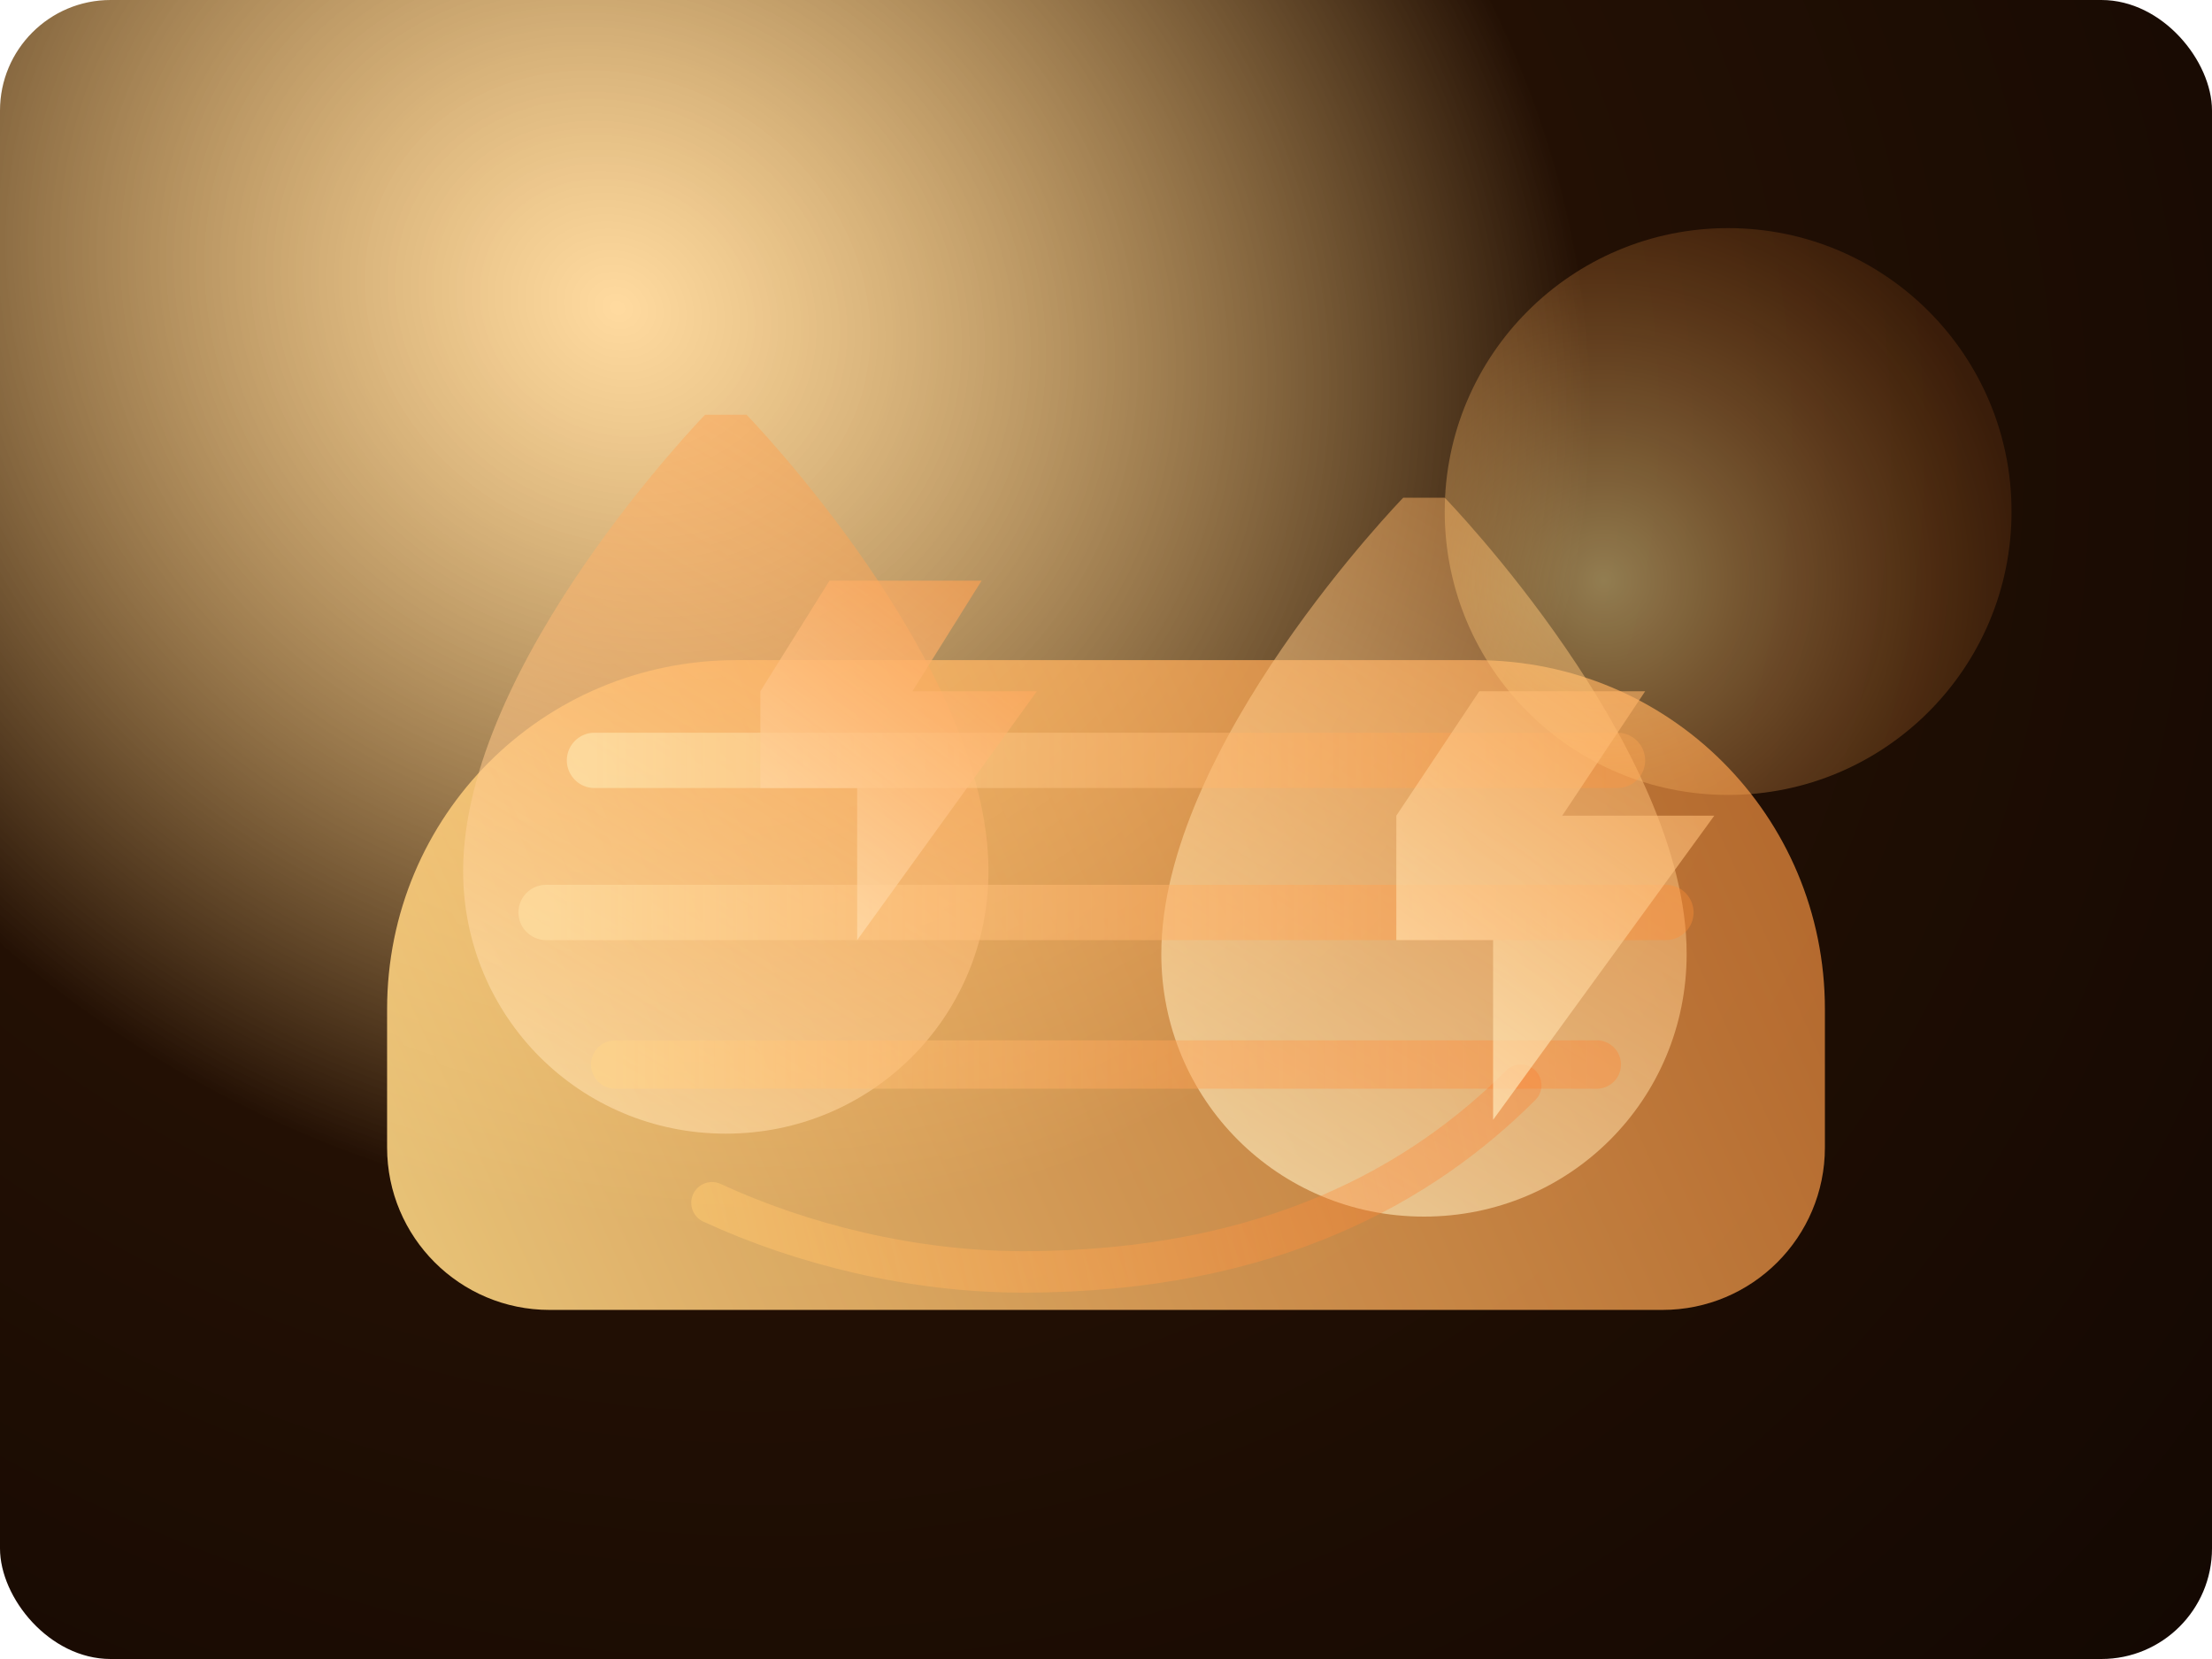 <svg width="640" height="480" viewBox="0 0 640 480" fill="none" xmlns="http://www.w3.org/2000/svg">
  <rect width="640" height="480" rx="32" fill="url(#paint0_radial)"/>
  <g filter="url(#filter0_f)">
    <path d="M112 292C112 236.019 157.019 191 213 191H427C482.981 191 528 236.019 528 292V332C528 357.957 506.957 379 481 379H159C133.043 379 112 357.957 112 332V292Z" fill="url(#paint1_linear)"/>
  </g>
  <g filter="url(#filter1_f)">
    <path d="M216 120C216 120 286 192 286 252C286 294.183 252.183 328 210 328C167.817 328 134 294.183 134 252C134 192 204 120 204 120H216Z" fill="url(#paint2_linear)" opacity="0.75"/>
  </g>
  <g filter="url(#filter2_f)">
    <path d="M418 144C418 144 488 216 488 276C488 318.183 454.183 352 412 352C369.817 352 336 318.183 336 276C336 216 406 144 406 144H418Z" fill="url(#paint3_linear)" opacity="0.75"/>
  </g>
  <path d="M172 220H468" stroke="url(#paint4_linear)" stroke-width="16" stroke-linecap="round" opacity="0.6"/>
  <path d="M158 264H482" stroke="url(#paint5_linear)" stroke-width="16" stroke-linecap="round" opacity="0.65"/>
  <path d="M178 308H462" stroke="url(#paint6_linear)" stroke-width="14" stroke-linecap="round" opacity="0.6"/>
  <path d="M206 348C232 360 264 368 296 368C368 368 412 342 440 314" stroke="url(#paint7_linear)" stroke-width="12" stroke-linecap="round" opacity="0.55"/>
  <circle cx="500" cy="148" r="82" fill="url(#paint8_radial)" opacity="0.65"/>
  <path d="M220 200L240 168H284L264 200H300L248 272V228H220Z" fill="url(#paint9_linear)" opacity="0.9"/>
  <path d="M404 236L428 200H476L452 236H496L432 324V272H404Z" fill="url(#paint10_linear)" opacity="0.85"/>
  <defs>
    <filter id="filter0_f" x="64" y="143" width="512" height="284" filterUnits="userSpaceOnUse" color-interpolation-filters="sRGB">
      <feFlood flood-opacity="0" result="BackgroundImageFix"/>
      <feBlend mode="normal" in="SourceGraphic" in2="BackgroundImageFix" result="shape"/>
      <feGaussianBlur stdDeviation="24" result="effect1_foregroundBlur"/>
    </filter>
    <filter id="filter1_f" x="86" y="72" width="248" height="304" filterUnits="userSpaceOnUse" color-interpolation-filters="sRGB">
      <feFlood flood-opacity="0" result="BackgroundImageFix"/>
      <feBlend mode="normal" in="SourceGraphic" in2="BackgroundImageFix" result="shape"/>
      <feGaussianBlur stdDeviation="24" result="effect1_foregroundBlur"/>
    </filter>
    <filter id="filter2_f" x="298" y="96" width="248" height="304" filterUnits="userSpaceOnUse" color-interpolation-filters="sRGB">
      <feFlood flood-opacity="0" result="BackgroundImageFix"/>
      <feBlend mode="normal" in="SourceGraphic" in2="BackgroundImageFix" result="shape"/>
      <feGaussianBlur stdDeviation="24" result="effect1_foregroundBlur"/>
    </filter>
    <radialGradient id="paint0_radial" cx="0" cy="0" r="1" gradientUnits="userSpaceOnUse" gradientTransform="translate(180 92) rotate(28) scale(640 560)">
      <stop stop-color="#FFB640" stop-opacity="0.5"/>
      <stop offset="0.45" stop-color="#231004"/>
      <stop offset="1" stop-color="#110702"/>
    </radialGradient>
    <linearGradient id="paint1_linear" x1="112" y1="379" x2="528" y2="191" gradientUnits="userSpaceOnUse">
      <stop stop-color="#FFD987" stop-opacity="0.9"/>
      <stop offset="1" stop-color="#FF933F" stop-opacity="0.65"/>
    </linearGradient>
    <linearGradient id="paint2_linear" x1="138" y1="312" x2="246" y2="132" gradientUnits="userSpaceOnUse">
      <stop stop-color="#FFE3B1" stop-opacity="0.85"/>
      <stop offset="1" stop-color="#FF9E4C" stop-opacity="0.6"/>
    </linearGradient>
    <linearGradient id="paint3_linear" x1="340" y1="336" x2="448" y2="156" gradientUnits="userSpaceOnUse">
      <stop stop-color="#FFF0C4" stop-opacity="0.85"/>
      <stop offset="1" stop-color="#FFB161" stop-opacity="0.62"/>
    </linearGradient>
    <linearGradient id="paint4_linear" x1="172" y1="220" x2="468" y2="220" gradientUnits="userSpaceOnUse">
      <stop stop-color="#FFE9B2"/>
      <stop offset="1" stop-color="#FF953F" stop-opacity="0.6"/>
    </linearGradient>
    <linearGradient id="paint5_linear" x1="158" y1="264" x2="482" y2="264" gradientUnits="userSpaceOnUse">
      <stop stop-color="#FFDFA2"/>
      <stop offset="1" stop-color="#FF8C37" stop-opacity="0.6"/>
    </linearGradient>
    <linearGradient id="paint6_linear" x1="178" y1="308" x2="462" y2="308" gradientUnits="userSpaceOnUse">
      <stop stop-color="#FFD389"/>
      <stop offset="1" stop-color="#FF812F" stop-opacity="0.58"/>
    </linearGradient>
    <linearGradient id="paint7_linear" x1="206" y1="368" x2="440" y2="314" gradientUnits="userSpaceOnUse">
      <stop stop-color="#FFC970"/>
      <stop offset="1" stop-color="#FF7728" stop-opacity="0.55"/>
    </linearGradient>
    <radialGradient id="paint8_radial" cx="0" cy="0" r="1" gradientUnits="userSpaceOnUse" gradientTransform="translate(464 168) rotate(30) scale(120)">
      <stop stop-color="#FFE79B" stop-opacity="0.78"/>
      <stop offset="1" stop-color="#FF8D35" stop-opacity="0.2"/>
    </radialGradient>
    <linearGradient id="paint9_linear" x1="220" y1="272" x2="300" y2="168" gradientUnits="userSpaceOnUse">
      <stop stop-color="#FFE6BA" stop-opacity="0.85"/>
      <stop offset="1" stop-color="#FF9B49" stop-opacity="0.7"/>
    </linearGradient>
    <linearGradient id="paint10_linear" x1="404" y1="324" x2="496" y2="200" gradientUnits="userSpaceOnUse">
      <stop stop-color="#FFF1C7" stop-opacity="0.85"/>
      <stop offset="1" stop-color="#FFAD5D" stop-opacity="0.7"/>
    </linearGradient>
  </defs>
</svg>
